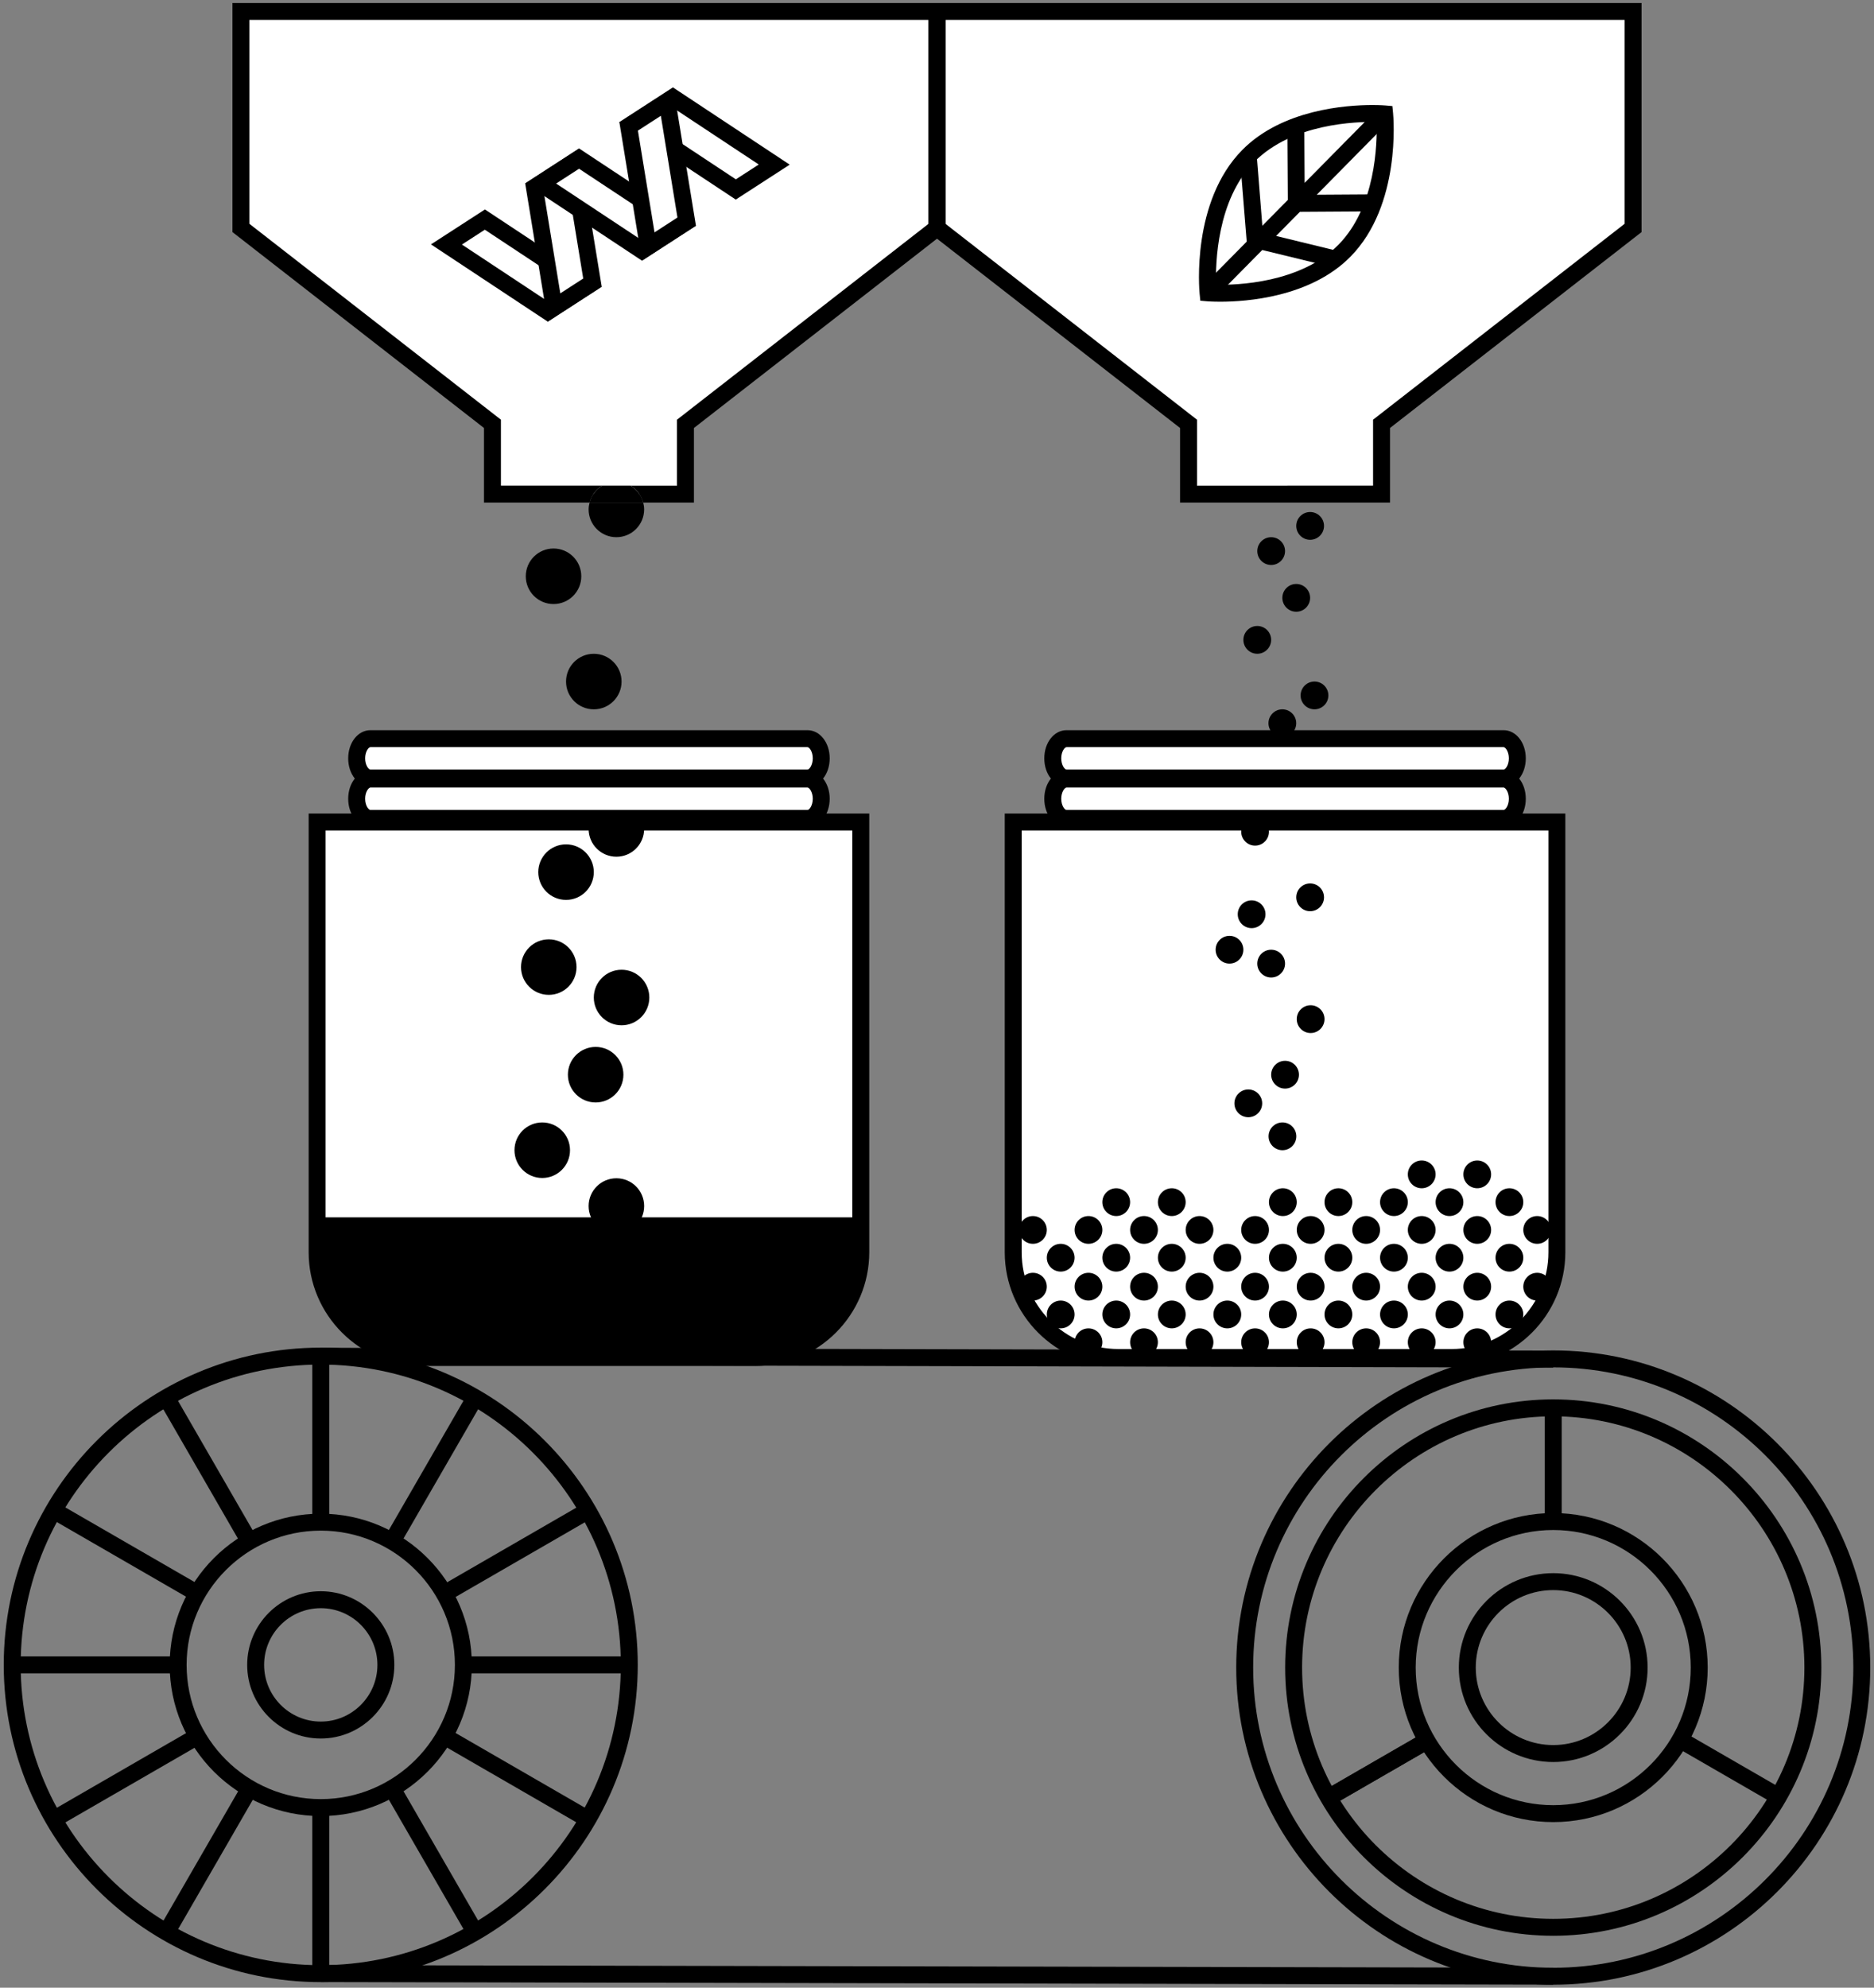 <svg width="166" height="176" viewBox="0 0 166 176" fill="none" xmlns="http://www.w3.org/2000/svg">
<rect x="0" y="0" width="166" height="176" fill="#808080" stroke="none"/>
<path d="M0 38.093C0 43.24 4.174 47.414 9.32 47.414H38.838C43.984 47.414 48.158 43.24 48.158 38.093V0H0V38.093H0Z" transform="translate(89.751 72.785)" fill="white"/>
<path d="M0 38.093C0 43.24 4.174 47.414 9.32 47.414H38.838C43.984 47.414 48.158 43.24 48.158 38.093V0H0V38.093H0Z" transform="translate(28.091 72.785)" fill="white"/>
<path d="M30.617 42.738H39.377V36.515L61.659 19.169V0H30.51H31.148H0V19.169L22.281 36.515V42.738H31.042H30.617Z" transform="translate(21.341 1.014)" fill="white"/>
<path d="M30.617 42.738H39.377V36.515L61.659 19.169V0H30.51H31.149H0V19.169L22.282 36.515V42.738H31.042H30.617Z" transform="translate(83 1.014)" fill="white"/>
<path d="M41.151 1.743C41.151 2.706 40.606 3.485 39.934 3.485H1.217C0.545 3.485 0 2.706 0 1.743V1.743C0 0.78 0.545 0 1.217 0H39.934C40.606 0 41.151 0.781 41.151 1.743V1.743Z" transform="translate(93.254 65.404)" fill="white"/>
<path d="M41.151 1.741C41.151 2.704 40.606 3.484 39.934 3.484H1.217C0.545 3.484 0 2.704 0 1.741V1.741C0 0.78 0.545 9.59237e-07 1.217 9.59237e-07H39.934C40.606 -0.001 41.151 0.78 41.151 1.741V1.741Z" transform="translate(93.254 68.985)" fill="white"/>
<path d="M41.151 1.743C41.151 2.706 40.606 3.485 39.934 3.485H1.217C0.545 3.485 0 2.706 0 1.743V1.743C0 0.78 0.545 0 1.217 0H39.934C40.606 0 41.151 0.781 41.151 1.743V1.743Z" transform="translate(31.594 65.404)" fill="white"/>
<path d="M41.151 1.741C41.151 2.704 40.606 3.484 39.934 3.484H1.217C0.545 3.484 0 2.704 0 1.741V1.741C0 0.78 0.545 9.59237e-07 1.217 9.59237e-07H39.934C40.606 -0.001 41.151 0.78 41.151 1.741V1.741Z" transform="translate(31.594 68.985)" fill="white"/>
<path fill-rule="evenodd" clip-rule="evenodd" d="M1.967 4.985H40.684C41.787 4.985 42.651 3.89 42.651 2.493C42.651 1.095 41.787 0 40.684 0H1.967C0.864 0 0 1.095 0 2.493C0 3.89 0.864 4.985 1.967 4.985ZM1.501 2.492C1.501 1.886 1.808 1.499 1.968 1.499H40.685C40.845 1.499 41.152 1.886 41.152 2.492C41.152 3.097 40.845 3.484 40.685 3.484H1.968C1.808 3.484 1.501 3.097 1.501 2.492Z" transform="translate(92.504 64.655)" fill="black"/>
<path fill-rule="evenodd" clip-rule="evenodd" d="M1.967 4.984H40.684C41.787 4.984 42.651 3.889 42.651 2.491C42.651 1.095 41.787 0 40.684 0H1.967C0.864 0 0 1.095 0 2.491C0 3.889 0.864 4.984 1.967 4.984ZM1.501 2.49C1.501 1.886 1.808 1.499 1.968 1.499H40.685C40.845 1.499 41.152 1.886 41.152 2.49C41.152 3.096 40.845 3.483 40.685 3.483H1.968C1.808 3.483 1.501 3.096 1.501 2.49Z" transform="translate(92.504 68.235)" fill="black"/>
<path fill-rule="evenodd" clip-rule="evenodd" d="M10.07 48.914H39.588C45.141 48.914 49.658 44.397 49.658 38.843V0H0V38.843C0 44.396 4.517 48.914 10.07 48.914ZM1.5 38.843V1.5H48.158V38.843C48.158 43.569 44.314 47.414 39.588 47.414H10.07C5.345 47.414 1.5 43.57 1.5 38.843Z" transform="translate(89.001 72.035)" fill="black"/>
<path fill-rule="evenodd" clip-rule="evenodd" d="M10.07 48.914H39.588C45.14 48.914 49.658 44.397 49.658 38.843V0H0V38.843C0 44.396 4.517 48.914 10.07 48.914ZM1.5 38.843V1.5H48.158V38.843C48.158 43.569 44.314 47.414 39.588 47.414H10.07C5.345 47.414 1.5 43.57 1.5 38.843Z" transform="translate(27.341 72.035)" fill="black"/>
<path d="M0 0.605C0 1.962 1.102 3.064 2.459 3.064C3.817 3.064 4.918 1.962 4.918 0.605C4.918 0.394 4.884 0.194 4.834 0H0.084C0.034 0.194 0 0.394 0 0.605Z" transform="translate(52.14 44.502)" fill="black"/>
<path d="M0 0V20.286L22.281 37.632V44.238H31.633C31.795 43.6 32.203 43.066 32.754 42.738H31.792H23.781V36.898L1.5 19.552V1.5H61.659V19.553L39.377 36.899V42.739H35.262C35.813 43.067 36.221 43.601 36.383 44.239H40.877V37.633L63.159 20.286V0H0Z" transform="translate(20.591 0.264)" fill="black"/>
<path d="M3.629 0H1.121C0.57 0.328 0.162 0.862 0 1.5H4.75C4.588 0.862 4.179 0.328 3.629 0Z" transform="translate(52.224 43.002)" fill="black"/>
<path fill-rule="evenodd" clip-rule="evenodd" d="M22.282 44.238H40.877V37.632L63.159 20.286V0H0V20.286L22.282 37.632V44.238ZM39.377 42.738H31.792V42.739H23.782V36.899L1.5 19.553V1.5H61.659V19.552L39.377 36.898V42.738Z" transform="translate(82.25 0.264)" fill="black"/>
<path d="M0 0H14.268V1.5H0V0Z" transform="translate(1.082 146.667)" fill="black"/>
<path d="M0 0H14.263V1.5H0V0Z" transform="translate(41.48 146.667)" fill="black"/>
<path fill-rule="evenodd" clip-rule="evenodd" d="M0 28.091C0 43.579 12.598 56.18 28.082 56.18C43.564 56.18 56.161 43.579 56.161 28.091C56.161 12.602 43.564 0 28.082 0C12.598 0 0 12.602 0 28.091ZM1.5 28.091C1.5 13.429 13.425 1.5 28.082 1.5C42.738 1.5 54.661 13.429 54.661 28.091C54.661 42.752 42.738 54.68 28.082 54.68C13.425 54.68 1.5 42.752 1.5 28.091Z" transform="translate(0.332 119.326)" fill="black"/>
<path d="M0 0H1.5V14.702H0V0Z" transform="translate(17.111 153.094) rotate(59.994)" fill="black"/>
<path d="M0 0H1.5V14.704H0V0Z" transform="translate(51.722 133.106) rotate(59.994)" fill="black"/>
<path d="M0 0H14.697V1.5H0V0Z" transform="translate(39.725 153.082) rotate(30.014)" fill="black"/>
<path d="M0 0H14.702V1.5H0V0Z" transform="translate(5.119 133.087) rotate(30.001)" fill="black"/>
<path d="M0 0H1.5V14.7H0V0Z" transform="translate(21.445 158.002) rotate(30.006)" fill="black"/>
<path d="M0 0H1.5V14.704H0V0Z" transform="translate(41.43 123.38) rotate(30.006)" fill="black"/>
<path d="M0 0H1.5V14.181H0V0Z" transform="translate(27.664 160.575)" fill="black"/>
<path d="M0 0H1.5V14.068H0V0Z" transform="translate(27.664 120.076)" fill="black"/>
<path d="M0 0H14.703V1.5H0V0Z" transform="translate(35.389 157.989) rotate(60.007)" fill="black"/>
<path d="M0 0H14.701V1.5H0V0Z" transform="translate(15.384 123.371) rotate(60.007)" fill="black"/>
<path fill-rule="evenodd" clip-rule="evenodd" d="M0 13.388C0 20.769 6.004 26.773 13.384 26.773C20.763 26.773 26.766 20.769 26.766 13.388C26.766 6.006 20.763 0 13.384 0C6.004 0 0 6.006 0 13.388ZM1.5 13.388C1.5 6.833 6.831 1.5 13.384 1.5C19.936 1.5 25.266 6.833 25.266 13.388C25.266 19.942 19.936 25.273 13.384 25.273C6.831 25.273 1.5 19.942 1.5 13.388Z" transform="translate(15.03 134.029)" fill="black"/>
<path fill-rule="evenodd" clip-rule="evenodd" d="M0 6.521C0 10.116 2.924 13.04 6.518 13.04C10.112 13.04 13.035 10.116 13.035 6.521C13.035 2.925 10.112 0 6.518 0C2.924 0 0 2.925 0 6.521ZM1.5 6.521C1.5 3.752 3.751 1.5 6.518 1.5C9.285 1.5 11.535 3.752 11.535 6.521C11.535 9.289 9.285 11.54 6.518 11.54C3.751 11.54 1.5 9.289 1.5 6.521Z" transform="translate(21.896 140.896)" fill="black"/>
<path fill-rule="evenodd" clip-rule="evenodd" d="M0 28.082C0 43.565 12.598 56.163 28.082 56.163C43.566 56.163 56.163 43.566 56.163 28.082C56.163 12.598 43.566 0 28.082 0C12.598 0 0 12.598 0 28.082ZM1.5 28.082C1.5 13.425 13.425 1.5 28.082 1.5C42.739 1.5 54.663 13.425 54.663 28.082C54.663 42.738 42.739 54.663 28.082 54.663C13.425 54.663 1.5 42.738 1.5 28.082Z" transform="translate(109.505 119.573)" fill="black"/>
<path fill-rule="evenodd" clip-rule="evenodd" d="M0 23.748C0 36.843 10.653 47.496 23.747 47.496C36.842 47.496 47.495 36.843 47.495 23.748C47.495 10.653 36.842 0 23.747 0C10.653 0 0 10.653 0 23.748ZM1.5 23.748C1.5 11.48 11.48 1.5 23.747 1.5C36.014 1.5 45.995 11.48 45.995 23.748C45.995 36.016 36.015 45.996 23.747 45.996C11.48 45.996 1.5 36.016 1.5 23.748Z" transform="translate(113.84 123.907)" fill="black"/>
<path d="M0 0H1.5V10.066H0V0Z" transform="translate(136.837 124.657)" fill="black"/>
<path d="M0 0H1.5V10.076H0V0Z" transform="translate(126.036 153.479) rotate(59.994)" fill="black"/>
<path fill-rule="evenodd" clip-rule="evenodd" d="M0 13.682C0 21.226 6.139 27.364 13.684 27.364C21.228 27.364 27.366 21.226 27.366 13.682C27.366 6.138 21.228 0 13.684 0C6.139 0 0 6.138 0 13.682ZM1.5 13.683C1.5 6.966 6.966 1.501 13.684 1.501C20.401 1.501 25.866 6.966 25.866 13.683C25.866 20.4 20.401 25.865 13.684 25.865C6.966 25.865 1.5 20.4 1.5 13.683Z" transform="translate(123.903 133.973)" fill="black"/>
<path fill-rule="evenodd" clip-rule="evenodd" d="M0 8.361C0 12.971 3.752 16.722 8.363 16.722C12.973 16.722 16.723 12.971 16.723 8.361C16.723 3.751 12.973 0 8.363 0C3.752 0 0 3.751 0 8.361ZM1.5 8.36C1.5 4.577 4.579 1.499 8.363 1.499C12.146 1.499 15.223 4.577 15.223 8.36C15.223 12.143 12.146 15.221 8.363 15.221C4.579 15.221 1.5 12.143 1.5 8.36Z" transform="translate(129.224 139.295)" fill="black"/>
<path d="M0 0H10.078V1.5H0V0Z" transform="translate(149.309 153.456) rotate(30.001)" fill="black"/>
<path d="M0 0H1.5V10.076H0V0Z" transform="translate(126.036 153.479) rotate(59.994)" fill="black"/>
<path d="M0 0H109.173V1.5H0V0Z" transform="translate(28.411 119.339) rotate(0.132)" fill="black"/>
<path d="M0 0H109.173V1.5H0V0Z" transform="translate(28.419 174.002) rotate(0.12)" fill="black"/>
<path d="M2.458 4.916C3.816 4.916 4.916 3.816 4.916 2.458C4.916 1.1 3.816 0 2.458 0C1.1 0 0 1.1 0 2.458C0 3.816 1.1 4.916 2.458 4.916Z" transform="translate(46.153 83.173)" fill="black"/>
<path d="M2.459 4.918C3.817 4.918 4.918 3.817 4.918 2.459C4.918 1.101 3.817 0 2.459 0C1.101 0 0 1.101 0 2.459C0 3.817 1.101 4.918 2.459 4.918Z" transform="translate(47.681 74.763)" fill="black"/>
<path d="M2.459 4.918C3.817 4.918 4.918 3.817 4.918 2.459C4.918 1.101 3.817 0 2.459 0C1.101 0 0 1.101 0 2.459C0 3.817 1.101 4.918 2.459 4.918Z" transform="translate(52.6 85.866)" fill="black"/>
<path d="M2.459 4.918C3.817 4.918 4.918 3.817 4.918 2.459C4.918 1.101 3.817 0 2.459 0C1.101 0 0 1.101 0 2.459C0 3.817 1.101 4.918 2.459 4.918Z" transform="translate(46.573 48.567)" fill="black"/>
<path d="M2.459 4.918C3.817 4.918 4.918 3.817 4.918 2.459C4.918 1.101 3.817 0 2.459 0C1.101 0 0 1.101 0 2.459C0 3.817 1.101 4.918 2.459 4.918Z" transform="translate(50.14 57.889)" fill="black"/>
<path d="M4.918 0C4.918 1.358 3.817 2.459 2.459 2.459C1.102 2.459 0 1.358 0 0" transform="translate(52.14 73.399)" fill="black"/>
<path d="M2.46 4.92C3.819 4.92 4.92 3.819 4.92 2.46C4.92 1.101 3.819 0 2.46 0C1.101 0 0 1.101 0 2.46C0 3.819 1.101 4.92 2.46 4.92Z" transform="translate(52.14 104.329)" fill="black"/>
<path d="M2.459 4.918C3.817 4.918 4.918 3.817 4.918 2.459C4.918 1.101 3.817 0 2.459 0C1.101 0 0 1.101 0 2.459C0 3.817 1.101 4.918 2.459 4.918Z" transform="translate(50.304 92.699)" fill="black"/>
<path d="M2.459 4.918C3.817 4.918 4.918 3.817 4.918 2.459C4.918 1.101 3.817 0 2.459 0C1.101 0 0 1.101 0 2.459C0 3.817 1.101 4.918 2.459 4.918Z" transform="translate(45.573 99.386)" fill="black"/>
<path d="M12.385 5.938L8.978 8.141L0 2.203L3.405 0L12.385 5.938Z" transform="translate(39.546 19.443)" fill="white"/>
<path fill-rule="evenodd" clip-rule="evenodd" d="M0 3.092L10.344 9.932L15.125 6.84L4.78 0L0 3.092ZM10.353 8.14L2.74 3.106L4.77 1.793L12.384 6.827L10.353 8.14Z" transform="translate(38.176 18.547)" fill="black"/>
<path d="M1.737 12.827L5.14 10.623L3.402 0L0 2.204L1.737 12.827Z" transform="translate(47.341 14.4)" fill="white"/>
<path fill-rule="evenodd" clip-rule="evenodd" d="M0 3.094L2.002 15.332L6.779 12.238L4.776 0L0 3.094ZM3.112 12.827L1.639 3.82L3.667 2.507L5.141 11.514L3.112 12.827Z" transform="translate(46.521 13.147)" fill="black"/>
<path d="M12.385 5.937L8.978 8.141L0 2.203L3.404 0L12.385 5.937Z" transform="translate(47.892 14.043)" fill="white"/>
<path fill-rule="evenodd" clip-rule="evenodd" d="M0 3.092L10.344 9.933L15.126 6.84L4.778 0L0 3.092ZM10.354 8.141L2.741 3.106L4.771 1.793L12.386 6.827L10.354 8.141Z" transform="translate(46.521 13.147)" fill="black"/>
<path d="M12.381 5.937L8.978 8.14L0 2.203L3.403 0L12.381 5.937Z" transform="translate(56.201 8.635)" fill="white"/>
<path fill-rule="evenodd" clip-rule="evenodd" d="M0 3.093L10.344 9.934L15.121 6.841L4.778 0L0 3.093ZM10.351 8.141L2.74 3.107L4.768 1.794L12.38 6.828L10.351 8.141Z" transform="translate(54.831 7.738)" fill="black"/>
<path d="M1.735 12.826L5.14 10.622L3.406 0L0 2.202L1.735 12.826Z" transform="translate(55.688 9.001)" fill="white"/>
<path fill-rule="evenodd" clip-rule="evenodd" d="M0 3.091L1.999 15.331L6.779 12.237L4.781 0L0 3.091ZM3.111 12.825L1.639 3.817L3.67 2.504L5.141 11.511L3.111 12.825Z" transform="translate(54.868 7.749)" fill="black"/>
<path d="M1.23 2.46C1.909 2.46 2.46 1.909 2.46 1.23C2.46 0.551 1.909 0 1.23 0C0.551 0 0 0.551 0 1.23C0 1.909 0.551 2.46 1.23 2.46Z" transform="translate(112.37 99.385)" fill="black"/>
<path d="M1.229 2.458C1.908 2.458 2.458 1.908 2.458 1.229C2.458 0.55 1.908 0 1.229 0C0.55 0 0 0.55 0 1.229C0 1.908 0.55 2.458 1.229 2.458Z" transform="translate(109.947 72.416)" fill="black"/>
<path d="M1.23 2.46C1.909 2.46 2.46 1.909 2.46 1.23C2.46 0.551 1.909 0 1.23 0C0.551 0 0 0.551 0 1.23C0 1.909 0.551 2.46 1.23 2.46Z" transform="translate(109.345 96.466)" fill="black"/>
<path d="M1.23 2.46C1.909 2.46 2.46 1.909 2.46 1.23C2.46 0.551 1.909 0 1.23 0C0.551 0 0 0.551 0 1.23C0 1.909 0.551 2.46 1.23 2.46Z" transform="translate(111.37 84.092)" fill="black"/>
<path d="M1.23 2.46C1.909 2.46 2.46 1.909 2.46 1.23C2.46 0.551 1.909 0 1.23 0C0.551 0 0 0.551 0 1.23C0 1.909 0.551 2.46 1.23 2.46Z" transform="translate(112.601 93.929)" fill="black"/>
<path d="M1.23 2.46C1.909 2.46 2.46 1.909 2.46 1.23C2.46 0.551 1.909 0 1.23 0C0.551 0 0 0.551 0 1.23C0 1.909 0.551 2.46 1.23 2.46Z" transform="translate(114.866 89.009)" fill="black"/>
<path d="M1.229 2.458C1.908 2.458 2.458 1.908 2.458 1.229C2.458 0.55 1.908 0 1.229 0C0.55 0 0 0.55 0 1.229C0 1.908 0.55 2.458 1.229 2.458Z" transform="translate(109.64 79.723)" fill="black"/>
<path d="M1.229 2.458C1.908 2.458 2.458 1.908 2.458 1.229C2.458 0.55 1.908 0 1.229 0C0.55 0 0 0.55 0 1.229C0 1.908 0.55 2.458 1.229 2.458Z" transform="translate(107.681 82.863)" fill="black"/>
<path d="M1.23 2.46C1.909 2.46 2.46 1.909 2.46 1.23C2.46 0.551 1.909 0 1.23 0C0.551 0 0 0.551 0 1.23C0 1.909 0.551 2.46 1.23 2.46Z" transform="translate(112.361 62.806)" fill="black"/>
<path d="M1.23 2.46C1.909 2.46 2.46 1.909 2.46 1.23C2.46 0.551 1.909 0 1.23 0C0.551 0 0 0.551 0 1.23C0 1.909 0.551 2.46 1.23 2.46Z" transform="translate(114.822 78.222)" fill="black"/>
<path d="M1.23 2.46C1.909 2.46 2.46 1.909 2.46 1.23C2.46 0.551 1.909 0 1.23 0C0.551 0 0 0.551 0 1.23C0 1.909 0.551 2.46 1.23 2.46Z" transform="translate(110.14 55.427)" fill="black"/>
<path d="M1.23 2.46C1.909 2.46 2.46 1.909 2.46 1.23C2.46 0.551 1.909 0 1.23 0C0.551 0 0 0.551 0 1.23C0 1.909 0.551 2.46 1.23 2.46Z" transform="translate(113.591 51.706)" fill="black"/>
<path d="M1.23 2.46C1.909 2.46 2.46 1.909 2.46 1.23C2.46 0.551 1.909 0 1.23 0C0.551 0 0 0.551 0 1.23C0 1.909 0.551 2.46 1.23 2.46Z" transform="translate(115.208 60.346)" fill="black"/>
<path d="M1.23 2.46C1.909 2.46 2.46 1.909 2.46 1.23C2.46 0.551 1.909 0 1.23 0C0.551 0 0 0.551 0 1.23C0 1.909 0.551 2.46 1.23 2.46Z" transform="translate(111.37 47.566)" fill="black"/>
<path d="M1.23 2.46C1.909 2.46 2.46 1.909 2.46 1.23C2.46 0.551 1.909 0 1.23 0C0.551 0 0 0.551 0 1.23C0 1.909 0.551 2.46 1.23 2.46Z" transform="translate(114.822 45.336)" fill="black"/>
<path d="M1.229 2.458C1.908 2.458 2.458 1.908 2.458 1.229C2.458 0.55 1.908 0 1.229 0C0.55 0 0 0.55 0 1.229C0 1.908 0.55 2.458 1.229 2.458Z" transform="translate(90.268 107.675)" fill="black"/>
<path d="M1.229 2.458C1.908 2.458 2.458 1.908 2.458 1.229C2.458 0.55 1.908 0 1.229 0C0.55 0 0 0.55 0 1.229C0 1.908 0.55 2.458 1.229 2.458Z" transform="translate(95.188 107.675)" fill="black"/>
<path d="M1.23 2.46C1.909 2.46 2.46 1.909 2.46 1.23C2.46 0.551 1.909 0 1.23 0C0.551 0 0 0.551 0 1.23C0 1.909 0.551 2.46 1.23 2.46Z" transform="translate(100.106 107.674)" fill="black"/>
<path d="M1.229 2.458C1.908 2.458 2.458 1.908 2.458 1.229C2.458 0.55 1.908 0 1.229 0C0.55 0 0 0.55 0 1.229C0 1.908 0.55 2.458 1.229 2.458Z" transform="translate(105.027 107.675)" fill="black"/>
<path d="M1.229 2.458C1.908 2.458 2.458 1.908 2.458 1.229C2.458 0.55 1.908 0 1.229 0C0.55 0 0 0.55 0 1.229C0 1.908 0.55 2.458 1.229 2.458Z" transform="translate(109.947 107.675)" fill="black"/>
<path d="M1.229 2.458C1.908 2.458 2.458 1.908 2.458 1.229C2.458 0.55 1.908 0 1.229 0C0.55 0 0 0.55 0 1.229C0 1.908 0.55 2.458 1.229 2.458Z" transform="translate(114.868 107.675)" fill="black"/>
<path d="M1.23 2.46C1.909 2.46 2.46 1.909 2.46 1.23C2.46 0.551 1.909 0 1.23 0C0.551 0 0 0.551 0 1.23C0 1.909 0.551 2.46 1.23 2.46Z" transform="translate(119.786 107.674)" fill="black"/>
<path d="M1.23 2.46C1.909 2.46 2.46 1.909 2.46 1.23C2.46 0.551 1.909 0 1.23 0C0.551 0 0 0.551 0 1.23C0 1.909 0.551 2.46 1.23 2.46Z" transform="translate(124.706 107.674)" fill="black"/>
<path d="M1.229 2.458C1.908 2.458 2.458 1.908 2.458 1.229C2.458 0.55 1.908 0 1.229 0C0.55 0 0 0.55 0 1.229C0 1.908 0.55 2.458 1.229 2.458Z" transform="translate(129.627 107.675)" fill="black"/>
<path d="M1.229 2.458C1.908 2.458 2.458 1.908 2.458 1.229C2.458 0.55 1.908 0 1.229 0C0.55 0 0 0.55 0 1.229C0 1.908 0.55 2.458 1.229 2.458Z" transform="translate(90.268 112.699)" fill="black"/>
<path d="M1.23 2.46C1.909 2.46 2.46 1.909 2.46 1.23C2.46 0.551 1.909 0 1.23 0C0.551 0 0 0.551 0 1.23C0 1.909 0.551 2.46 1.23 2.46Z" transform="translate(92.727 110.134)" fill="black"/>
<path d="M1.229 2.458C1.908 2.458 2.458 1.908 2.458 1.229C2.458 0.55 1.908 0 1.229 0C0.55 0 0 0.55 0 1.229C0 1.908 0.55 2.458 1.229 2.458Z" transform="translate(95.188 112.699)" fill="black"/>
<path d="M1.23 2.46C1.909 2.46 2.46 1.909 2.46 1.23C2.46 0.551 1.909 0 1.23 0C0.551 0 0 0.551 0 1.23C0 1.909 0.551 2.46 1.23 2.46Z" transform="translate(97.646 110.134)" fill="black"/>
<path d="M1.23 2.46C1.909 2.46 2.46 1.909 2.46 1.23C2.46 0.551 1.909 0 1.23 0C0.551 0 0 0.551 0 1.23C0 1.909 0.551 2.46 1.23 2.46Z" transform="translate(100.106 112.698)" fill="black"/>
<path d="M1.23 2.46C1.909 2.46 2.46 1.909 2.46 1.23C2.46 0.551 1.909 0 1.23 0C0.551 0 0 0.551 0 1.23C0 1.909 0.551 2.46 1.23 2.46Z" transform="translate(102.567 110.134)" fill="black"/>
<path d="M1.23 2.46C1.909 2.46 2.46 1.909 2.46 1.23C2.46 0.551 1.909 0 1.23 0C0.551 0 0 0.551 0 1.23C0 1.909 0.551 2.46 1.23 2.46Z" transform="translate(97.646 105.214)" fill="black"/>
<path d="M1.23 2.46C1.909 2.46 2.46 1.909 2.46 1.23C2.46 0.551 1.909 0 1.23 0C0.551 0 0 0.551 0 1.23C0 1.909 0.551 2.46 1.23 2.46Z" transform="translate(102.567 105.214)" fill="black"/>
<path d="M1.229 2.458C1.908 2.458 2.458 1.908 2.458 1.229C2.458 0.55 1.908 0 1.229 0C0.55 0 0 0.55 0 1.229C0 1.908 0.55 2.458 1.229 2.458Z" transform="translate(105.027 112.699)" fill="black"/>
<path d="M1.231 2.462C1.911 2.462 2.462 1.911 2.462 1.231C2.462 0.551 1.911 0 1.231 0C0.551 0 0 0.551 0 1.231C0 1.911 0.551 2.462 1.231 2.462Z" transform="translate(107.485 110.133)" fill="black"/>
<path d="M1.229 2.458C1.908 2.458 2.458 1.908 2.458 1.229C2.458 0.55 1.908 0 1.229 0C0.55 0 0 0.55 0 1.229C0 1.908 0.55 2.458 1.229 2.458Z" transform="translate(109.947 112.699)" fill="black"/>
<path d="M1.231 2.462C1.911 2.462 2.462 1.911 2.462 1.231C2.462 0.551 1.911 0 1.231 0C0.551 0 0 0.551 0 1.231C0 1.911 0.551 2.462 1.231 2.462Z" transform="translate(112.405 110.133)" fill="black"/>
<path d="M1.231 2.462C1.911 2.462 2.462 1.911 2.462 1.231C2.462 0.551 1.911 0 1.231 0C0.551 0 0 0.551 0 1.231C0 1.911 0.551 2.462 1.231 2.462Z" transform="translate(112.405 105.213)" fill="black"/>
<path d="M1.229 2.458C1.908 2.458 2.458 1.908 2.458 1.229C2.458 0.55 1.908 0 1.229 0C0.55 0 0 0.55 0 1.229C0 1.908 0.55 2.458 1.229 2.458Z" transform="translate(114.868 112.699)" fill="black"/>
<path d="M1.23 2.46C1.909 2.46 2.46 1.909 2.46 1.23C2.46 0.551 1.909 0 1.23 0C0.551 0 0 0.551 0 1.23C0 1.909 0.551 2.46 1.23 2.46Z" transform="translate(117.326 110.134)" fill="black"/>
<path d="M1.23 2.46C1.909 2.46 2.46 1.909 2.46 1.23C2.46 0.551 1.909 0 1.23 0C0.551 0 0 0.551 0 1.23C0 1.909 0.551 2.46 1.23 2.46Z" transform="translate(117.326 105.214)" fill="black"/>
<path d="M1.23 2.46C1.909 2.46 2.46 1.909 2.46 1.23C2.46 0.551 1.909 0 1.23 0C0.551 0 0 0.551 0 1.23C0 1.909 0.551 2.46 1.23 2.46Z" transform="translate(119.786 112.698)" fill="black"/>
<path d="M1.23 2.46C1.909 2.46 2.46 1.909 2.46 1.23C2.46 0.551 1.909 0 1.23 0C0.551 0 0 0.551 0 1.23C0 1.909 0.551 2.46 1.23 2.46Z" transform="translate(122.246 110.134)" fill="black"/>
<path d="M1.23 2.46C1.909 2.46 2.46 1.909 2.46 1.23C2.46 0.551 1.909 0 1.23 0C0.551 0 0 0.551 0 1.23C0 1.909 0.551 2.46 1.23 2.46Z" transform="translate(124.706 112.698)" fill="black"/>
<path d="M1.23 2.46C1.909 2.46 2.46 1.909 2.46 1.23C2.46 0.551 1.909 0 1.23 0C0.551 0 0 0.551 0 1.23C0 1.909 0.551 2.46 1.23 2.46Z" transform="translate(127.166 110.134)" fill="black"/>
<path d="M1.229 2.458C1.908 2.458 2.458 1.908 2.458 1.229C2.458 0.55 1.908 0 1.229 0C0.55 0 0 0.55 0 1.229C0 1.908 0.55 2.458 1.229 2.458Z" transform="translate(129.627 112.699)" fill="black"/>
<path d="M1.229 2.458C1.908 2.458 2.458 1.908 2.458 1.229C2.458 0.55 1.908 0 1.229 0C0.55 0 0 0.55 0 1.229C0 1.908 0.55 2.458 1.229 2.458Z" transform="translate(95.188 117.619)" fill="black"/>
<path d="M1.23 2.46C1.909 2.46 2.46 1.909 2.46 1.23C2.46 0.551 1.909 0 1.23 0C0.551 0 0 0.551 0 1.23C0 1.909 0.551 2.46 1.23 2.46Z" transform="translate(100.106 117.618)" fill="black"/>
<path d="M1.229 2.458C1.908 2.458 2.458 1.908 2.458 1.229C2.458 0.55 1.908 0 1.229 0C0.55 0 0 0.55 0 1.229C0 1.908 0.55 2.458 1.229 2.458Z" transform="translate(105.027 117.619)" fill="black"/>
<path d="M1.229 2.458C1.908 2.458 2.458 1.908 2.458 1.229C2.458 0.55 1.908 0 1.229 0C0.55 0 0 0.55 0 1.229C0 1.908 0.55 2.458 1.229 2.458Z" transform="translate(109.947 117.619)" fill="black"/>
<path d="M1.229 2.458C1.908 2.458 2.458 1.908 2.458 1.229C2.458 0.55 1.908 0 1.229 0C0.55 0 0 0.55 0 1.229C0 1.908 0.55 2.458 1.229 2.458Z" transform="translate(114.868 117.619)" fill="black"/>
<path d="M1.23 2.46C1.909 2.46 2.46 1.909 2.46 1.23C2.46 0.551 1.909 0 1.23 0C0.551 0 0 0.551 0 1.23C0 1.909 0.551 2.46 1.23 2.46Z" transform="translate(119.786 117.618)" fill="black"/>
<path d="M1.23 2.46C1.909 2.46 2.46 1.909 2.46 1.23C2.46 0.551 1.909 0 1.23 0C0.551 0 0 0.551 0 1.23C0 1.909 0.551 2.46 1.23 2.46Z" transform="translate(124.706 117.618)" fill="black"/>
<path d="M1.229 2.458C1.908 2.458 2.458 1.908 2.458 1.229C2.458 0.55 1.908 0 1.229 0C0.55 0 0 0.55 0 1.229C0 1.908 0.55 2.458 1.229 2.458Z" transform="translate(129.627 117.619)" fill="black"/>
<path d="M1.23 2.46C1.909 2.46 2.46 1.909 2.46 1.23C2.46 0.551 1.909 0 1.23 0C0.551 0 0 0.551 0 1.23C0 1.909 0.551 2.46 1.23 2.46Z" transform="translate(92.727 115.158)" fill="black"/>
<path d="M1.23 2.46C1.909 2.46 2.46 1.909 2.46 1.23C2.46 0.551 1.909 0 1.23 0C0.551 0 0 0.551 0 1.23C0 1.909 0.551 2.46 1.23 2.46Z" transform="translate(97.646 115.158)" fill="black"/>
<path d="M1.23 2.46C1.909 2.46 2.46 1.909 2.46 1.23C2.46 0.551 1.909 0 1.23 0C0.551 0 0 0.551 0 1.23C0 1.909 0.551 2.46 1.23 2.46Z" transform="translate(102.567 115.158)" fill="black"/>
<path d="M1.231 2.462C1.911 2.462 2.462 1.911 2.462 1.231C2.462 0.551 1.911 0 1.231 0C0.551 0 0 0.551 0 1.231C0 1.911 0.551 2.462 1.231 2.462Z" transform="translate(107.485 115.157)" fill="black"/>
<path d="M1.231 2.462C1.911 2.462 2.462 1.911 2.462 1.231C2.462 0.551 1.911 0 1.231 0C0.551 0 0 0.551 0 1.231C0 1.911 0.551 2.462 1.231 2.462Z" transform="translate(112.405 115.157)" fill="black"/>
<path d="M1.23 2.46C1.909 2.46 2.46 1.909 2.46 1.23C2.46 0.551 1.909 0 1.23 0C0.551 0 0 0.551 0 1.23C0 1.909 0.551 2.46 1.23 2.46Z" transform="translate(117.326 115.158)" fill="black"/>
<path d="M1.23 2.46C1.909 2.46 2.46 1.909 2.46 1.23C2.46 0.551 1.909 0 1.23 0C0.551 0 0 0.551 0 1.23C0 1.909 0.551 2.46 1.23 2.46Z" transform="translate(122.246 115.158)" fill="black"/>
<path d="M1.23 2.46C1.909 2.46 2.46 1.909 2.46 1.23C2.46 0.551 1.909 0 1.23 0C0.551 0 0 0.551 0 1.23C0 1.909 0.551 2.46 1.23 2.46Z" transform="translate(127.166 115.158)" fill="black"/>
<path d="M1.229 2.458C1.908 2.458 2.458 1.908 2.458 1.229C2.458 0.55 1.908 0 1.229 0C0.55 0 0 0.55 0 1.229C0 1.908 0.55 2.458 1.229 2.458Z" transform="translate(134.934 107.675)" fill="black"/>
<path d="M1.23 2.46C1.909 2.46 2.46 1.909 2.46 1.23C2.46 0.551 1.909 0 1.23 0C0.551 0 0 0.551 0 1.23C0 1.909 0.551 2.46 1.23 2.46Z" transform="translate(132.474 110.134)" fill="black"/>
<path d="M1.229 2.458C1.908 2.458 2.458 1.908 2.458 1.229C2.458 0.55 1.908 0 1.229 0C0.55 0 0 0.55 0 1.229C0 1.908 0.55 2.458 1.229 2.458Z" transform="translate(134.934 112.699)" fill="black"/>
<path d="M1.23 2.46C1.909 2.46 2.46 1.909 2.46 1.23C2.46 0.551 1.909 0 1.23 0C0.551 0 0 0.551 0 1.23C0 1.909 0.551 2.46 1.23 2.46Z" transform="translate(132.474 115.158)" fill="black"/>
<path d="M1.23 2.46C1.909 2.46 2.46 1.909 2.46 1.23C2.46 0.551 1.909 0 1.23 0C0.551 0 0 0.551 0 1.23C0 1.909 0.551 2.46 1.23 2.46Z" transform="translate(124.706 102.754)" fill="black"/>
<path d="M1.229 2.458C1.908 2.458 2.458 1.908 2.458 1.229C2.458 0.55 1.908 0 1.229 0C0.55 0 0 0.55 0 1.229C0 1.908 0.55 2.458 1.229 2.458Z" transform="translate(129.627 102.755)" fill="black"/>
<path d="M1.23 2.46C1.909 2.46 2.46 1.909 2.46 1.23C2.46 0.551 1.909 0 1.23 0C0.551 0 0 0.551 0 1.23C0 1.909 0.551 2.46 1.23 2.46Z" transform="translate(122.246 105.214)" fill="black"/>
<path d="M1.23 2.46C1.909 2.46 2.46 1.909 2.46 1.23C2.46 0.551 1.909 0 1.23 0C0.551 0 0 0.551 0 1.23C0 1.909 0.551 2.46 1.23 2.46Z" transform="translate(127.166 105.214)" fill="black"/>
<path d="M1.23 2.46C1.909 2.46 2.46 1.909 2.46 1.23C2.46 0.551 1.909 0 1.23 0C0.551 0 0 0.551 0 1.23C0 1.909 0.551 2.46 1.23 2.46Z" transform="translate(132.474 105.214)" fill="black"/>
<path fill-rule="evenodd" clip-rule="evenodd" d="M1.967 4.985H40.684C41.787 4.985 42.651 3.89 42.651 2.493C42.651 1.095 41.787 0 40.684 0H1.967C0.864 0 0 1.095 0 2.493C0 3.89 0.864 4.985 1.967 4.985ZM1.501 2.492C1.501 1.886 1.808 1.499 1.968 1.499H40.685C40.845 1.499 41.152 1.886 41.152 2.492C41.152 3.097 40.845 3.484 40.685 3.484H1.968C1.808 3.484 1.501 3.097 1.501 2.492Z" transform="translate(30.844 64.655)" fill="black"/>
<path fill-rule="evenodd" clip-rule="evenodd" d="M1.967 4.984H40.684C41.787 4.984 42.651 3.889 42.651 2.491C42.651 1.095 41.787 0 40.684 0H1.967C0.864 0 0 1.095 0 2.491C0 3.889 0.864 4.984 1.967 4.984ZM1.501 2.49C1.501 1.886 1.808 1.499 1.968 1.499H40.685C40.845 1.499 41.152 1.886 41.152 2.49C41.152 3.096 40.845 3.483 40.685 3.483H1.968C1.808 3.483 1.501 3.096 1.501 2.49Z" transform="translate(30.844 68.235)" fill="black"/>
<path d="M0 3.09C0 8.237 4.174 12.411 9.32 12.411H38.838C43.984 12.411 48.158 8.237 48.158 3.09V0H0V3.09H0Z" transform="translate(28.091 107.788)" fill="black"/>
<path d="M12.126 12.158C7.808 16.534 0.051 15.883 0.051 15.883C0.051 15.883 -0.703 8.133 3.615 3.758C7.934 -0.619 15.693 0.035 15.693 0.035C15.693 0.035 16.445 7.784 12.126 12.158Z" transform="translate(106.958 10.049)" fill="white"/>
<path fill-rule="evenodd" clip-rule="evenodd" d="M0.742 17.38C0.742 17.38 1.173 17.416 1.894 17.416C4.175 17.416 9.866 17.028 13.413 13.435C17.927 8.862 17.225 1.043 17.193 0.712L17.132 0.091L16.51 0.037C16.51 0.037 16.075 0 15.35 0C13.068 0 7.38 0.387 3.834 3.98C-0.678 8.553 0.026 16.374 0.058 16.705L0.12 17.326L0.742 17.38ZM12.345 12.381C8.988 15.783 3.331 15.952 1.516 15.912C1.456 14.014 1.586 8.393 4.903 5.034C8.263 1.628 13.919 1.46 15.736 1.504C15.796 3.399 15.67 9.013 12.345 12.381Z" transform="translate(106.205 9.3)" fill="black"/>
<path d="M15.183 9.155L15.173 7.655L10.163 7.687L16.711 1.053L15.642 0L9.09 6.636L9.061 2.124L7.561 2.133L7.601 8.146L5.344 10.432L4.846 4.189L3.35 4.308L3.959 11.836L0 15.847L1.068 16.901L5.335 12.578L11.62 14.11L11.975 12.653L6.563 11.334L8.672 9.197L15.183 9.155Z" transform="translate(106.475 9.558)" fill="black"/>
</svg>
